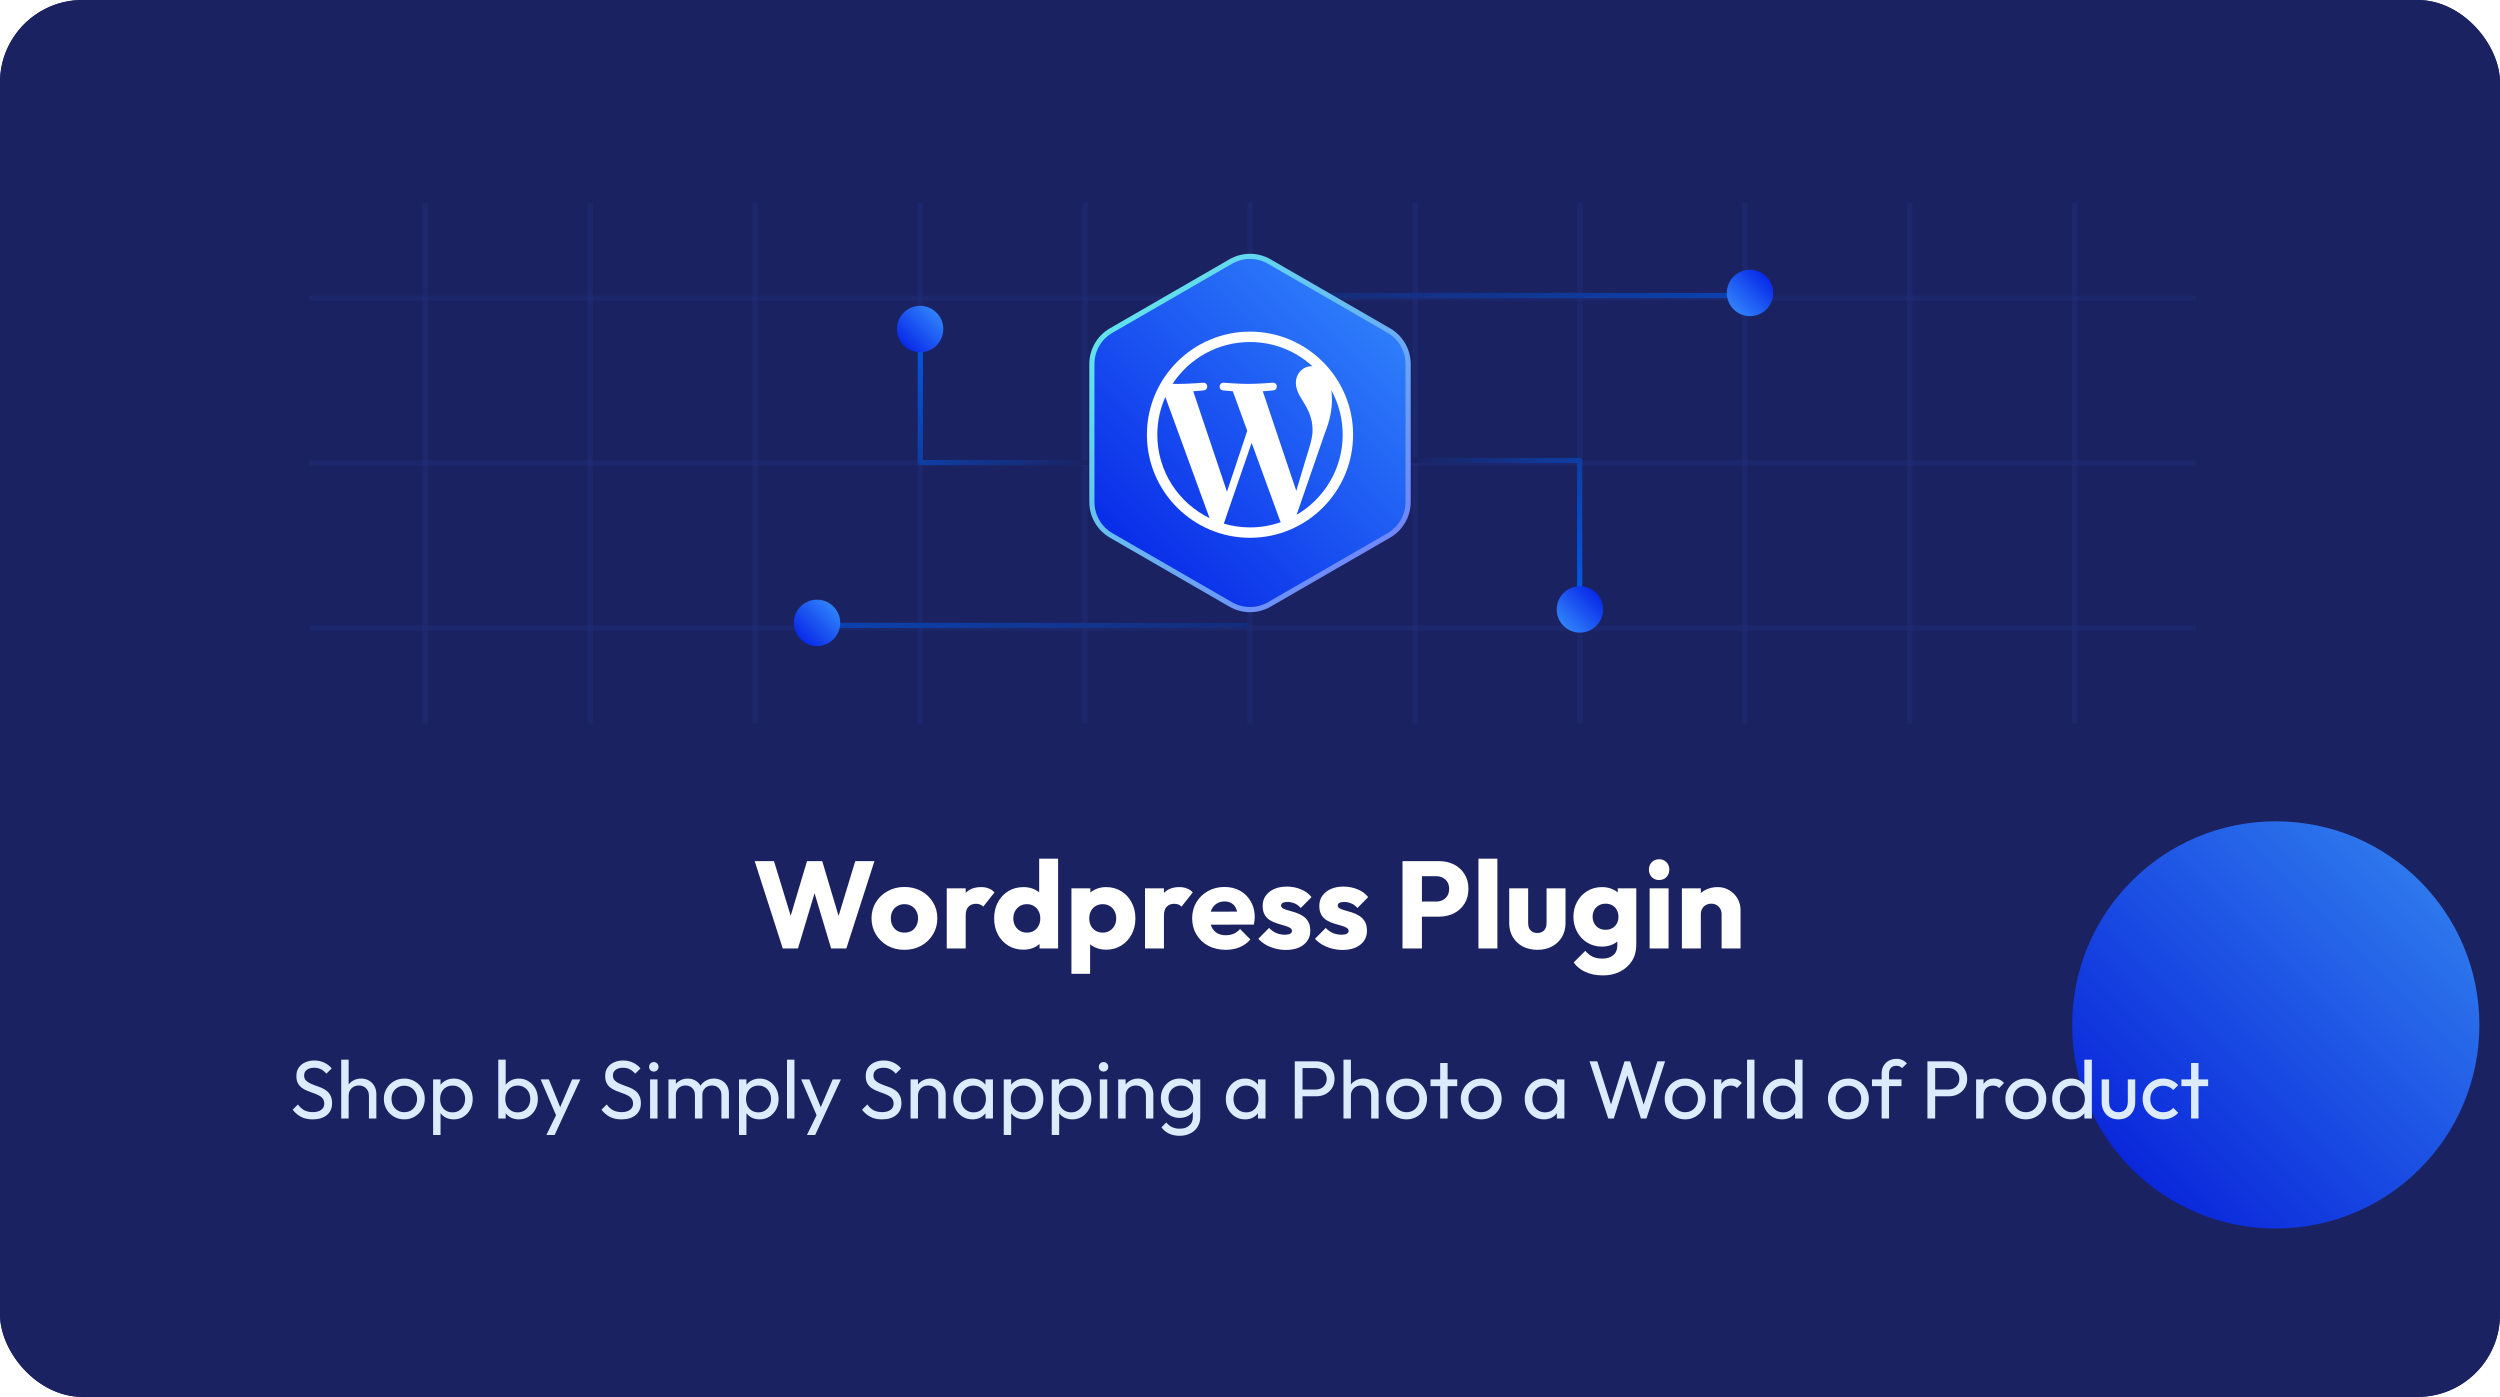 <svg width="485" height="271" viewBox="0 0 485 271" fill="none" xmlns="http://www.w3.org/2000/svg">
<g clip-path="url(#clip0_406_1936)">
<rect width="485" height="271" rx="16" fill="#1A2261"/>
<line x1="60" y1="57.834" x2="426" y2="57.834" stroke="#273388" stroke-opacity="0.3"/>
<line x1="60" y1="89.835" x2="426" y2="89.835" stroke="#273388" stroke-opacity="0.3"/>
<line x1="60" y1="121.834" x2="426" y2="121.834" stroke="#273388" stroke-opacity="0.3"/>
<line x1="402.5" y1="39.334" x2="402.5" y2="140.334" stroke="#273388" stroke-opacity="0.3"/>
<line x1="370.5" y1="39.334" x2="370.5" y2="140.334" stroke="#273388" stroke-opacity="0.3"/>
<line x1="338.5" y1="39.334" x2="338.5" y2="140.334" stroke="#273388" stroke-opacity="0.3"/>
<line x1="306.5" y1="39.334" x2="306.5" y2="140.334" stroke="#273388" stroke-opacity="0.3"/>
<line x1="274.5" y1="39.334" x2="274.5" y2="140.334" stroke="#273388" stroke-opacity="0.3"/>
<line x1="242.5" y1="39.334" x2="242.5" y2="140.334" stroke="#273388" stroke-opacity="0.3"/>
<line x1="210.5" y1="39.334" x2="210.5" y2="140.334" stroke="#273388" stroke-opacity="0.3"/>
<line x1="178.5" y1="39.334" x2="178.5" y2="140.334" stroke="#273388" stroke-opacity="0.3"/>
<line x1="146.5" y1="39.334" x2="146.5" y2="140.334" stroke="#273388" stroke-opacity="0.3"/>
<line x1="114.5" y1="39.334" x2="114.5" y2="140.334" stroke="#273388" stroke-opacity="0.3"/>
<line x1="82.5" y1="39.334" x2="82.5" y2="140.334" stroke="#273388" stroke-opacity="0.3"/>
<path d="M178.549 63.996V89.732H211" stroke="url(#paint0_linear_406_1936)" stroke-linecap="round" stroke-linejoin="round"/>
<circle cx="178.5" cy="63.834" r="4.5" fill="url(#paint1_linear_406_1936)"/>
<path d="M161 121.334L242 121.334" stroke="url(#paint2_linear_406_1936)" stroke-linecap="round" stroke-linejoin="round"/>
<circle cx="158.5" cy="120.834" r="4.5" fill="url(#paint3_linear_406_1936)"/>
<path d="M337 57.334L256 57.334" stroke="url(#paint4_linear_406_1936)" stroke-linecap="round" stroke-linejoin="round"/>
<circle cx="339.5" cy="56.834" r="4.5" transform="rotate(180 339.5 56.834)" fill="url(#paint5_linear_406_1936)"/>
<path d="M306.451 115.07L306.451 89.335L274 89.335" stroke="url(#paint6_linear_406_1936)" stroke-linecap="round" stroke-linejoin="round"/>
<circle cx="306.5" cy="118.232" r="4.5" transform="rotate(180 306.5 118.232)" fill="url(#paint7_linear_406_1936)"/>
<path d="M238.75 50.742C241.071 49.403 243.929 49.403 246.25 50.742L269.427 64.124C271.747 65.463 273.177 67.939 273.177 70.619V97.381C273.177 100.061 271.747 102.537 269.427 103.876L246.25 117.258C243.929 118.597 241.071 118.597 238.75 117.258L215.573 103.876C213.253 102.537 211.823 100.061 211.823 97.381V70.619C211.823 67.939 213.253 65.463 215.573 64.124L238.75 50.742Z" fill="url(#paint8_linear_406_1936)" stroke="url(#paint9_linear_406_1936)"/>
<g clip-path="url(#clip1_406_1936)">
<path d="M242.501 64.335C231.472 64.335 222.5 73.306 222.5 84.334C222.5 95.362 231.473 104.334 242.5 104.334C253.528 104.334 262.499 95.362 262.499 84.334C262.5 73.306 253.528 64.335 242.501 64.335ZM224.519 84.334C224.519 81.727 225.078 79.252 226.076 77.016L234.653 100.517C228.656 97.602 224.519 91.451 224.519 84.334ZM242.501 102.317C240.736 102.317 239.032 102.058 237.421 101.584L242.816 85.907L248.344 101.049C248.38 101.139 248.424 101.22 248.472 101.297C246.603 101.955 244.595 102.317 242.501 102.317ZM244.978 75.903C246.061 75.846 247.037 75.732 247.037 75.732C248.005 75.617 247.892 74.194 246.922 74.251C246.922 74.251 244.01 74.479 242.129 74.479C240.362 74.479 237.392 74.251 237.392 74.251C236.423 74.194 236.31 75.675 237.279 75.732C237.279 75.732 238.197 75.846 239.165 75.903L241.966 83.579L238.031 95.381L231.484 75.903C232.568 75.847 233.542 75.732 233.542 75.732C234.51 75.618 234.396 74.194 233.427 74.252C233.427 74.252 230.515 74.48 228.634 74.48C228.296 74.48 227.899 74.471 227.477 74.458C230.692 69.576 236.219 66.353 242.501 66.353C247.183 66.353 251.445 68.142 254.643 71.073C254.566 71.069 254.491 71.058 254.41 71.058C252.644 71.058 251.391 72.597 251.391 74.25C251.391 75.731 252.245 76.986 253.156 78.467C253.841 79.665 254.639 81.204 254.639 83.426C254.639 84.966 254.048 86.751 253.27 89.239L251.477 95.233L244.978 75.903ZM251.54 99.877L257.033 83.997C258.06 81.432 258.4 79.381 258.4 77.556C258.4 76.895 258.357 76.28 258.279 75.707C259.684 78.268 260.483 81.208 260.482 84.335C260.482 90.968 256.886 96.76 251.54 99.877Z" fill="white"/>
</g>
<g filter="url(#filter0_f_406_1936)">
<circle cx="441.5" cy="198.834" r="39.5" fill="url(#paint10_linear_406_1936)" fill-opacity="0.9"/>
</g>
<path d="M151.856 184L146.408 167.056H150.152L154.136 180.088H152.672L156.56 167.056H159.512L163.4 180.088H161.96L165.92 167.056H169.64L164.192 184H161.24L157.328 170.968H158.72L154.808 184H151.856ZM175.459 184.264C174.259 184.264 173.171 184 172.195 183.472C171.235 182.928 170.475 182.192 169.915 181.264C169.355 180.336 169.075 179.296 169.075 178.144C169.075 176.992 169.355 175.96 169.915 175.048C170.475 174.136 171.235 173.416 172.195 172.888C173.155 172.344 174.243 172.072 175.459 172.072C176.675 172.072 177.763 172.336 178.723 172.864C179.683 173.392 180.443 174.12 181.003 175.048C181.563 175.96 181.843 176.992 181.843 178.144C181.843 179.296 181.563 180.336 181.003 181.264C180.443 182.192 179.683 182.928 178.723 183.472C177.763 184 176.675 184.264 175.459 184.264ZM175.459 180.928C175.987 180.928 176.451 180.816 176.851 180.592C177.251 180.352 177.555 180.024 177.763 179.608C177.987 179.176 178.099 178.688 178.099 178.144C178.099 177.6 177.987 177.128 177.763 176.728C177.539 176.312 177.227 175.992 176.827 175.768C176.443 175.528 175.987 175.408 175.459 175.408C174.947 175.408 174.491 175.528 174.091 175.768C173.691 175.992 173.379 176.312 173.155 176.728C172.931 177.144 172.819 177.624 172.819 178.168C172.819 178.696 172.931 179.176 173.155 179.608C173.379 180.024 173.691 180.352 174.091 180.592C174.491 180.816 174.947 180.928 175.459 180.928ZM183.671 184V172.336H187.343V184H183.671ZM187.343 177.592L185.807 176.392C186.111 175.032 186.623 173.976 187.343 173.224C188.063 172.472 189.063 172.096 190.343 172.096C190.903 172.096 191.391 172.184 191.807 172.36C192.239 172.52 192.615 172.776 192.935 173.128L190.751 175.888C190.591 175.712 190.391 175.576 190.151 175.48C189.911 175.384 189.639 175.336 189.335 175.336C188.727 175.336 188.239 175.528 187.871 175.912C187.519 176.28 187.343 176.84 187.343 177.592ZM198.553 184.24C197.449 184.24 196.465 183.976 195.601 183.448C194.753 182.92 194.081 182.2 193.585 181.288C193.105 180.376 192.865 179.336 192.865 178.168C192.865 177 193.105 175.96 193.585 175.048C194.081 174.136 194.753 173.416 195.601 172.888C196.465 172.36 197.449 172.096 198.553 172.096C199.353 172.096 200.073 172.248 200.713 172.552C201.369 172.856 201.905 173.28 202.321 173.824C202.753 174.352 202.993 174.96 203.041 175.648V180.568C202.993 181.256 202.761 181.88 202.345 182.44C201.929 182.984 201.393 183.424 200.737 183.76C200.081 184.08 199.353 184.24 198.553 184.24ZM199.201 180.928C199.729 180.928 200.185 180.816 200.569 180.592C200.953 180.352 201.257 180.024 201.481 179.608C201.705 179.192 201.817 178.712 201.817 178.168C201.817 177.624 201.705 177.152 201.481 176.752C201.273 176.336 200.969 176.008 200.569 175.768C200.185 175.528 199.737 175.408 199.225 175.408C198.713 175.408 198.257 175.528 197.857 175.768C197.473 176.008 197.161 176.336 196.921 176.752C196.697 177.168 196.585 177.64 196.585 178.168C196.585 178.696 196.697 179.168 196.921 179.584C197.145 180 197.457 180.328 197.857 180.568C198.257 180.808 198.705 180.928 199.201 180.928ZM205.273 184H201.673V180.856L202.225 178.024L201.601 175.192V166.576H205.273V184ZM214.579 184.24C213.795 184.24 213.075 184.088 212.419 183.784C211.763 183.48 211.227 183.064 210.811 182.536C210.395 181.992 210.155 181.376 210.09 180.688V175.768C210.155 175.08 210.395 174.456 210.811 173.896C211.227 173.336 211.763 172.896 212.419 172.576C213.075 172.256 213.795 172.096 214.579 172.096C215.683 172.096 216.659 172.36 217.507 172.888C218.371 173.416 219.043 174.136 219.523 175.048C220.019 175.96 220.267 177 220.267 178.168C220.267 179.336 220.019 180.376 219.523 181.288C219.043 182.2 218.371 182.92 217.507 183.448C216.659 183.976 215.683 184.24 214.579 184.24ZM213.907 180.928C214.435 180.928 214.891 180.808 215.275 180.568C215.675 180.328 215.987 180 216.211 179.584C216.435 179.168 216.547 178.696 216.547 178.168C216.547 177.624 216.435 177.144 216.211 176.728C215.987 176.312 215.675 175.992 215.275 175.768C214.891 175.528 214.443 175.408 213.931 175.408C213.419 175.408 212.963 175.528 212.562 175.768C212.179 175.992 211.875 176.312 211.651 176.728C211.427 177.144 211.315 177.624 211.315 178.168C211.315 178.696 211.419 179.168 211.627 179.584C211.851 180 212.163 180.328 212.562 180.568C212.963 180.808 213.411 180.928 213.907 180.928ZM207.859 188.92V172.336H211.531V175.336L210.931 178.168L211.483 181V188.92H207.859ZM222.132 184V172.336H225.804V184H222.132ZM225.804 177.592L224.268 176.392C224.572 175.032 225.084 173.976 225.804 173.224C226.524 172.472 227.524 172.096 228.804 172.096C229.364 172.096 229.852 172.184 230.268 172.36C230.7 172.52 231.076 172.776 231.396 173.128L229.212 175.888C229.052 175.712 228.852 175.576 228.612 175.48C228.372 175.384 228.1 175.336 227.796 175.336C227.188 175.336 226.7 175.528 226.332 175.912C225.98 176.28 225.804 176.84 225.804 177.592ZM237.806 184.264C236.542 184.264 235.414 184.008 234.422 183.496C233.446 182.968 232.678 182.24 232.118 181.312C231.558 180.384 231.278 179.336 231.278 178.168C231.278 177 231.55 175.96 232.094 175.048C232.654 174.12 233.406 173.392 234.35 172.864C235.294 172.336 236.358 172.072 237.542 172.072C238.694 172.072 239.71 172.32 240.59 172.816C241.47 173.312 242.158 174 242.654 174.88C243.166 175.76 243.422 176.768 243.422 177.904C243.422 178.112 243.406 178.336 243.374 178.576C243.358 178.8 243.318 179.064 243.254 179.368L233.198 179.392V176.872L241.694 176.848L240.11 177.904C240.094 177.232 239.99 176.68 239.798 176.248C239.606 175.8 239.318 175.464 238.934 175.24C238.566 175 238.11 174.88 237.566 174.88C236.99 174.88 236.486 175.016 236.054 175.288C235.638 175.544 235.31 175.912 235.07 176.392C234.846 176.872 234.734 177.456 234.734 178.144C234.734 178.832 234.854 179.424 235.094 179.92C235.35 180.4 235.702 180.776 236.15 181.048C236.614 181.304 237.158 181.432 237.782 181.432C238.358 181.432 238.878 181.336 239.342 181.144C239.806 180.936 240.214 180.632 240.566 180.232L242.582 182.248C242.006 182.92 241.31 183.424 240.494 183.76C239.678 184.096 238.782 184.264 237.806 184.264ZM249.442 184.288C248.754 184.288 248.074 184.2 247.402 184.024C246.746 183.848 246.13 183.6 245.554 183.28C244.994 182.944 244.514 182.56 244.114 182.128L246.202 180.016C246.586 180.432 247.042 180.76 247.57 181C248.098 181.224 248.674 181.336 249.298 181.336C249.73 181.336 250.058 181.272 250.282 181.144C250.522 181.016 250.642 180.84 250.642 180.616C250.642 180.328 250.498 180.112 250.21 179.968C249.938 179.808 249.586 179.672 249.154 179.56C248.722 179.432 248.266 179.296 247.786 179.152C247.306 179.008 246.85 178.808 246.418 178.552C245.986 178.296 245.634 177.944 245.362 177.496C245.09 177.032 244.954 176.448 244.954 175.744C244.954 174.992 245.146 174.344 245.53 173.8C245.914 173.24 246.458 172.8 247.162 172.48C247.866 172.16 248.69 172 249.634 172C250.626 172 251.538 172.176 252.37 172.528C253.218 172.864 253.906 173.368 254.434 174.04L252.346 176.152C251.978 175.72 251.562 175.416 251.098 175.24C250.65 175.064 250.21 174.976 249.778 174.976C249.362 174.976 249.05 175.04 248.842 175.168C248.634 175.28 248.53 175.448 248.53 175.672C248.53 175.912 248.666 176.104 248.938 176.248C249.21 176.392 249.562 176.52 249.994 176.632C250.426 176.744 250.882 176.88 251.362 177.04C251.842 177.2 252.298 177.416 252.73 177.688C253.162 177.96 253.514 178.328 253.786 178.792C254.058 179.24 254.194 179.832 254.194 180.568C254.194 181.704 253.762 182.608 252.898 183.28C252.05 183.952 250.898 184.288 249.442 184.288ZM260.435 184.288C259.747 184.288 259.067 184.2 258.395 184.024C257.739 183.848 257.123 183.6 256.547 183.28C255.987 182.944 255.507 182.56 255.107 182.128L257.195 180.016C257.579 180.432 258.035 180.76 258.563 181C259.091 181.224 259.667 181.336 260.291 181.336C260.723 181.336 261.051 181.272 261.275 181.144C261.515 181.016 261.635 180.84 261.635 180.616C261.635 180.328 261.491 180.112 261.203 179.968C260.931 179.808 260.579 179.672 260.147 179.56C259.715 179.432 259.259 179.296 258.779 179.152C258.299 179.008 257.843 178.808 257.411 178.552C256.979 178.296 256.627 177.944 256.355 177.496C256.083 177.032 255.947 176.448 255.947 175.744C255.947 174.992 256.139 174.344 256.523 173.8C256.907 173.24 257.451 172.8 258.155 172.48C258.859 172.16 259.683 172 260.627 172C261.619 172 262.531 172.176 263.363 172.528C264.211 172.864 264.899 173.368 265.427 174.04L263.339 176.152C262.971 175.72 262.555 175.416 262.091 175.24C261.643 175.064 261.203 174.976 260.771 174.976C260.355 174.976 260.043 175.04 259.835 175.168C259.627 175.28 259.523 175.448 259.523 175.672C259.523 175.912 259.659 176.104 259.931 176.248C260.203 176.392 260.555 176.52 260.987 176.632C261.419 176.744 261.875 176.88 262.355 177.04C262.835 177.2 263.291 177.416 263.723 177.688C264.155 177.96 264.507 178.328 264.779 178.792C265.051 179.24 265.187 179.832 265.187 180.568C265.187 181.704 264.755 182.608 263.891 183.28C263.043 183.952 261.891 184.288 260.435 184.288ZM274.965 177.832V174.904H278.613C279.077 174.904 279.501 174.808 279.885 174.616C280.269 174.424 280.573 174.144 280.797 173.776C281.021 173.408 281.133 172.96 281.133 172.432C281.133 171.92 281.021 171.48 280.797 171.112C280.573 170.744 280.269 170.464 279.885 170.272C279.501 170.08 279.077 169.984 278.613 169.984H274.965V167.056H279.165C280.237 167.056 281.205 167.272 282.069 167.704C282.933 168.136 283.613 168.76 284.109 169.576C284.621 170.376 284.877 171.328 284.877 172.432C284.877 173.536 284.621 174.496 284.109 175.312C283.613 176.112 282.933 176.736 282.069 177.184C281.205 177.616 280.237 177.832 279.165 177.832H274.965ZM272.085 184V167.056H275.853V184H272.085ZM286.819 184V166.576H290.491V184H286.819ZM298.261 184.264C297.189 184.264 296.237 184.048 295.405 183.616C294.589 183.168 293.949 182.56 293.485 181.792C293.021 181.008 292.789 180.112 292.789 179.104V172.336H296.461V179.056C296.461 179.456 296.525 179.8 296.653 180.088C296.797 180.376 297.005 180.6 297.277 180.76C297.549 180.92 297.877 181 298.261 181C298.805 181 299.237 180.832 299.557 180.496C299.877 180.144 300.037 179.664 300.037 179.056V172.336H303.709V179.08C303.709 180.104 303.477 181.008 303.013 181.792C302.549 182.56 301.909 183.168 301.093 183.616C300.277 184.048 299.333 184.264 298.261 184.264ZM310.959 189.232C309.679 189.232 308.551 189.008 307.575 188.56C306.615 188.128 305.855 187.512 305.295 186.712L307.551 184.456C307.967 184.952 308.431 185.328 308.943 185.584C309.471 185.84 310.103 185.968 310.839 185.968C311.751 185.968 312.463 185.744 312.975 185.296C313.503 184.848 313.767 184.216 313.767 183.4V180.424L314.391 177.88L313.839 175.336V172.336H317.439V183.304C317.439 184.504 317.159 185.544 316.599 186.424C316.039 187.304 315.271 187.992 314.295 188.488C313.319 188.984 312.207 189.232 310.959 189.232ZM310.791 183.64C309.719 183.64 308.767 183.384 307.935 182.872C307.103 182.36 306.447 181.664 305.967 180.784C305.487 179.904 305.247 178.928 305.247 177.856C305.247 176.768 305.487 175.792 305.967 174.928C306.447 174.048 307.103 173.36 307.935 172.864C308.767 172.352 309.719 172.096 310.791 172.096C311.591 172.096 312.303 172.248 312.927 172.552C313.567 172.84 314.079 173.256 314.463 173.8C314.863 174.328 315.087 174.944 315.135 175.648V180.088C315.087 180.776 314.863 181.392 314.463 181.936C314.079 182.464 313.567 182.88 312.927 183.184C312.287 183.488 311.575 183.64 310.791 183.64ZM311.487 180.376C311.999 180.376 312.439 180.264 312.807 180.04C313.191 179.816 313.479 179.52 313.671 179.152C313.879 178.768 313.983 178.336 313.983 177.856C313.983 177.376 313.879 176.944 313.671 176.56C313.479 176.176 313.191 175.872 312.807 175.648C312.439 175.424 311.999 175.312 311.487 175.312C310.991 175.312 310.551 175.424 310.167 175.648C309.783 175.872 309.487 176.176 309.279 176.56C309.071 176.944 308.967 177.376 308.967 177.856C308.967 178.304 309.071 178.728 309.279 179.128C309.487 179.512 309.775 179.816 310.143 180.04C310.527 180.264 310.975 180.376 311.487 180.376ZM320.03 184V172.336H323.702V184H320.03ZM321.878 170.728C321.302 170.728 320.822 170.536 320.438 170.152C320.07 169.752 319.886 169.272 319.886 168.712C319.886 168.136 320.07 167.656 320.438 167.272C320.822 166.888 321.302 166.696 321.878 166.696C322.454 166.696 322.926 166.888 323.294 167.272C323.662 167.656 323.846 168.136 323.846 168.712C323.846 169.272 323.662 169.752 323.294 170.152C322.926 170.536 322.454 170.728 321.878 170.728ZM333.992 184V177.352C333.992 176.744 333.8 176.256 333.416 175.888C333.048 175.504 332.576 175.312 332 175.312C331.6 175.312 331.248 175.4 330.944 175.576C330.64 175.736 330.4 175.976 330.224 176.296C330.048 176.6 329.96 176.952 329.96 177.352L328.544 176.656C328.544 175.744 328.744 174.944 329.144 174.256C329.544 173.568 330.096 173.04 330.8 172.672C331.52 172.288 332.328 172.096 333.224 172.096C334.088 172.096 334.848 172.304 335.504 172.72C336.176 173.12 336.704 173.656 337.088 174.328C337.472 175 337.664 175.736 337.664 176.536V184H333.992ZM326.288 184V172.336H329.96V184H326.288Z" fill="white"/>
<path d="M60.666 217.16C59.791 217.16 59.044 217 58.426 216.68C57.807 216.36 57.258 215.896 56.778 215.288L57.802 214.264C58.154 214.755 58.559 215.128 59.018 215.384C59.476 215.629 60.042 215.752 60.714 215.752C61.375 215.752 61.903 215.608 62.298 215.32C62.703 215.032 62.906 214.637 62.906 214.136C62.906 213.72 62.81 213.384 62.618 213.128C62.426 212.872 62.164 212.664 61.834 212.504C61.514 212.333 61.162 212.184 60.778 212.056C60.394 211.917 60.01 211.773 59.626 211.624C59.242 211.464 58.89 211.272 58.57 211.048C58.25 210.813 57.988 210.509 57.786 210.136C57.594 209.763 57.498 209.293 57.498 208.728C57.498 208.099 57.647 207.565 57.946 207.128C58.255 206.68 58.671 206.339 59.194 206.104C59.727 205.859 60.324 205.736 60.986 205.736C61.711 205.736 62.362 205.88 62.938 206.168C63.514 206.445 63.983 206.813 64.346 207.272L63.322 208.296C62.991 207.912 62.634 207.624 62.25 207.432C61.876 207.24 61.444 207.144 60.954 207.144C60.356 207.144 59.882 207.277 59.53 207.544C59.178 207.8 59.002 208.163 59.002 208.632C59.002 209.005 59.098 209.309 59.29 209.544C59.492 209.768 59.754 209.96 60.074 210.12C60.394 210.28 60.746 210.429 61.13 210.568C61.524 210.696 61.914 210.84 62.298 211C62.682 211.16 63.034 211.363 63.354 211.608C63.674 211.853 63.93 212.173 64.122 212.568C64.324 212.952 64.426 213.437 64.426 214.024C64.426 215.005 64.084 215.773 63.402 216.328C62.73 216.883 61.818 217.16 60.666 217.16ZM71.573 217V212.568C71.573 211.992 71.391 211.517 71.029 211.144C70.666 210.771 70.197 210.584 69.621 210.584C69.237 210.584 68.895 210.669 68.597 210.84C68.298 211.011 68.063 211.245 67.893 211.544C67.722 211.843 67.637 212.184 67.637 212.568L67.045 212.232C67.045 211.656 67.173 211.144 67.429 210.696C67.685 210.248 68.042 209.896 68.501 209.64C68.959 209.373 69.477 209.24 70.053 209.24C70.629 209.24 71.135 209.368 71.573 209.624C72.021 209.88 72.373 210.237 72.629 210.696C72.885 211.155 73.013 211.683 73.013 212.28V217H71.573ZM66.197 217V205.576H67.637V217H66.197ZM78.434 217.16C77.688 217.16 77.016 216.984 76.418 216.632C75.821 216.28 75.346 215.805 74.994 215.208C74.642 214.6 74.466 213.923 74.466 213.176C74.466 212.44 74.642 211.779 74.994 211.192C75.346 210.595 75.821 210.12 76.418 209.768C77.016 209.416 77.688 209.24 78.434 209.24C79.17 209.24 79.837 209.416 80.434 209.768C81.042 210.109 81.522 210.579 81.874 211.176C82.226 211.773 82.402 212.44 82.402 213.176C82.402 213.923 82.226 214.6 81.874 215.208C81.522 215.805 81.042 216.28 80.434 216.632C79.837 216.984 79.17 217.16 78.434 217.16ZM78.434 215.768C78.914 215.768 79.341 215.656 79.714 215.432C80.088 215.208 80.381 214.904 80.594 214.52C80.808 214.125 80.914 213.677 80.914 213.176C80.914 212.685 80.802 212.248 80.578 211.864C80.365 211.48 80.072 211.181 79.698 210.968C79.336 210.744 78.914 210.632 78.434 210.632C77.954 210.632 77.528 210.744 77.154 210.968C76.781 211.181 76.488 211.48 76.274 211.864C76.061 212.248 75.954 212.685 75.954 213.176C75.954 213.677 76.061 214.125 76.274 214.52C76.488 214.904 76.781 215.208 77.154 215.432C77.528 215.656 77.954 215.768 78.434 215.768ZM88.025 217.16C87.449 217.16 86.926 217.043 86.457 216.808C85.998 216.563 85.63 216.227 85.353 215.8C85.075 215.373 84.921 214.888 84.889 214.344V212.056C84.921 211.501 85.075 211.016 85.353 210.6C85.641 210.173 86.014 209.843 86.473 209.608C86.942 209.363 87.459 209.24 88.025 209.24C88.718 209.24 89.342 209.416 89.897 209.768C90.462 210.12 90.905 210.595 91.225 211.192C91.545 211.789 91.705 212.461 91.705 213.208C91.705 213.955 91.545 214.627 91.225 215.224C90.905 215.821 90.462 216.296 89.897 216.648C89.342 216.989 88.718 217.16 88.025 217.16ZM87.785 215.8C88.265 215.8 88.686 215.688 89.049 215.464C89.411 215.24 89.699 214.936 89.913 214.552C90.126 214.157 90.233 213.704 90.233 213.192C90.233 212.691 90.126 212.243 89.913 211.848C89.699 211.453 89.411 211.149 89.049 210.936C88.686 210.712 88.27 210.6 87.801 210.6C87.321 210.6 86.899 210.712 86.537 210.936C86.174 211.149 85.891 211.453 85.689 211.848C85.486 212.243 85.385 212.696 85.385 213.208C85.385 213.709 85.481 214.157 85.673 214.552C85.875 214.936 86.158 215.24 86.521 215.464C86.894 215.688 87.315 215.8 87.785 215.8ZM84.025 220.184V209.4H85.465V211.4L85.193 213.24L85.465 215.096V220.184H84.025ZM100.665 217.16C100.089 217.16 99.567 217.043 99.097 216.808C98.639 216.563 98.271 216.227 97.993 215.8C97.716 215.373 97.561 214.888 97.529 214.344V212.056C97.561 211.501 97.716 211.016 97.993 210.6C98.281 210.173 98.655 209.843 99.113 209.608C99.583 209.363 100.1 209.24 100.665 209.24C101.359 209.24 101.983 209.416 102.537 209.768C103.103 210.12 103.545 210.595 103.865 211.192C104.185 211.789 104.345 212.461 104.345 213.208C104.345 213.955 104.185 214.627 103.865 215.224C103.545 215.821 103.103 216.296 102.537 216.648C101.983 216.989 101.359 217.16 100.665 217.16ZM100.425 215.8C100.905 215.8 101.327 215.688 101.689 215.464C102.052 215.24 102.34 214.936 102.553 214.552C102.767 214.157 102.873 213.704 102.873 213.192C102.873 212.691 102.767 212.243 102.553 211.848C102.34 211.453 102.052 211.149 101.689 210.936C101.327 210.712 100.911 210.6 100.441 210.6C99.961 210.6 99.54 210.712 99.177 210.936C98.815 211.149 98.532 211.453 98.329 211.848C98.127 212.243 98.025 212.696 98.025 213.208C98.025 213.709 98.121 214.157 98.313 214.552C98.516 214.936 98.799 215.24 99.161 215.464C99.535 215.688 99.956 215.8 100.425 215.8ZM96.665 217V205.576H98.105V211.256L97.833 213.096L98.105 214.952V217H96.665ZM108.177 217.064L104.881 209.4H106.481L108.929 215.4H108.417L110.993 209.4H112.593L109.041 217.064H108.177ZM106.001 220.184L108.241 215.592L109.041 217.064L107.601 220.184H106.001ZM120.572 217.16C119.697 217.16 118.951 217 118.332 216.68C117.713 216.36 117.164 215.896 116.684 215.288L117.708 214.264C118.06 214.755 118.465 215.128 118.924 215.384C119.383 215.629 119.948 215.752 120.62 215.752C121.281 215.752 121.809 215.608 122.204 215.32C122.609 215.032 122.812 214.637 122.812 214.136C122.812 213.72 122.716 213.384 122.524 213.128C122.332 212.872 122.071 212.664 121.74 212.504C121.42 212.333 121.068 212.184 120.684 212.056C120.3 211.917 119.916 211.773 119.532 211.624C119.148 211.464 118.796 211.272 118.476 211.048C118.156 210.813 117.895 210.509 117.692 210.136C117.5 209.763 117.404 209.293 117.404 208.728C117.404 208.099 117.553 207.565 117.852 207.128C118.161 206.68 118.577 206.339 119.1 206.104C119.633 205.859 120.231 205.736 120.892 205.736C121.617 205.736 122.268 205.88 122.844 206.168C123.42 206.445 123.889 206.813 124.252 207.272L123.228 208.296C122.897 207.912 122.54 207.624 122.156 207.432C121.783 207.24 121.351 207.144 120.86 207.144C120.263 207.144 119.788 207.277 119.436 207.544C119.084 207.8 118.908 208.163 118.908 208.632C118.908 209.005 119.004 209.309 119.196 209.544C119.399 209.768 119.66 209.96 119.98 210.12C120.3 210.28 120.652 210.429 121.036 210.568C121.431 210.696 121.82 210.84 122.204 211C122.588 211.16 122.94 211.363 123.26 211.608C123.58 211.853 123.836 212.173 124.028 212.568C124.231 212.952 124.332 213.437 124.332 214.024C124.332 215.005 123.991 215.773 123.308 216.328C122.636 216.883 121.724 217.16 120.572 217.16ZM126.119 217V209.4H127.559V217H126.119ZM126.839 207.88C126.572 207.88 126.354 207.795 126.183 207.624C126.012 207.443 125.927 207.219 125.927 206.952C125.927 206.696 126.012 206.483 126.183 206.312C126.354 206.131 126.572 206.04 126.839 206.04C127.106 206.04 127.324 206.131 127.495 206.312C127.666 206.483 127.751 206.696 127.751 206.952C127.751 207.219 127.666 207.443 127.495 207.624C127.324 207.795 127.106 207.88 126.839 207.88ZM129.681 217V209.4H131.121V217H129.681ZM134.817 217V212.408C134.817 211.843 134.641 211.4 134.289 211.08C133.948 210.749 133.516 210.584 132.993 210.584C132.641 210.584 132.326 210.659 132.049 210.808C131.772 210.957 131.548 211.165 131.377 211.432C131.206 211.699 131.121 212.019 131.121 212.392L130.529 212.104C130.529 211.528 130.652 211.027 130.897 210.6C131.153 210.173 131.5 209.843 131.937 209.608C132.374 209.363 132.865 209.24 133.409 209.24C133.942 209.24 134.422 209.357 134.849 209.592C135.286 209.827 135.628 210.157 135.873 210.584C136.129 211.011 136.257 211.517 136.257 212.104V217H134.817ZM139.953 217V212.408C139.953 211.843 139.777 211.4 139.425 211.08C139.084 210.749 138.657 210.584 138.145 210.584C137.793 210.584 137.473 210.659 137.185 210.808C136.908 210.957 136.684 211.165 136.513 211.432C136.342 211.699 136.257 212.019 136.257 212.392L135.441 212.104C135.473 211.517 135.628 211.016 135.905 210.6C136.193 210.173 136.561 209.843 137.009 209.608C137.457 209.363 137.948 209.24 138.481 209.24C139.036 209.24 139.532 209.357 139.969 209.592C140.406 209.827 140.753 210.157 141.009 210.584C141.276 211.011 141.409 211.523 141.409 212.12V217H139.953ZM147.369 217.16C146.793 217.16 146.27 217.043 145.801 216.808C145.342 216.563 144.974 216.227 144.697 215.8C144.419 215.373 144.265 214.888 144.233 214.344V212.056C144.265 211.501 144.419 211.016 144.697 210.6C144.985 210.173 145.358 209.843 145.817 209.608C146.286 209.363 146.803 209.24 147.369 209.24C148.062 209.24 148.686 209.416 149.241 209.768C149.806 210.12 150.249 210.595 150.569 211.192C150.889 211.789 151.049 212.461 151.049 213.208C151.049 213.955 150.889 214.627 150.569 215.224C150.249 215.821 149.806 216.296 149.241 216.648C148.686 216.989 148.062 217.16 147.369 217.16ZM147.129 215.8C147.609 215.8 148.03 215.688 148.393 215.464C148.755 215.24 149.043 214.936 149.257 214.552C149.47 214.157 149.577 213.704 149.577 213.192C149.577 212.691 149.47 212.243 149.257 211.848C149.043 211.453 148.755 211.149 148.393 210.936C148.03 210.712 147.614 210.6 147.145 210.6C146.665 210.6 146.243 210.712 145.881 210.936C145.518 211.149 145.235 211.453 145.033 211.848C144.83 212.243 144.729 212.696 144.729 213.208C144.729 213.709 144.825 214.157 145.017 214.552C145.219 214.936 145.502 215.24 145.865 215.464C146.238 215.688 146.659 215.8 147.129 215.8ZM143.368 220.184V209.4H144.809V211.4L144.537 213.24L144.809 215.096V220.184H143.368ZM152.681 217V205.576H154.121V217H152.681ZM158.724 217.064L155.428 209.4H157.028L159.476 215.4H158.964L161.54 209.4H163.14L159.588 217.064H158.724ZM156.548 220.184L158.788 215.592L159.588 217.064L158.148 220.184H156.548ZM171.119 217.16C170.244 217.16 169.497 217 168.879 216.68C168.26 216.36 167.711 215.896 167.231 215.288L168.255 214.264C168.607 214.755 169.012 215.128 169.471 215.384C169.929 215.629 170.495 215.752 171.167 215.752C171.828 215.752 172.356 215.608 172.751 215.32C173.156 215.032 173.359 214.637 173.359 214.136C173.359 213.72 173.263 213.384 173.071 213.128C172.879 212.872 172.617 212.664 172.287 212.504C171.967 212.333 171.615 212.184 171.231 212.056C170.847 211.917 170.463 211.773 170.079 211.624C169.695 211.464 169.343 211.272 169.023 211.048C168.703 210.813 168.441 210.509 168.239 210.136C168.047 209.763 167.951 209.293 167.951 208.728C167.951 208.099 168.1 207.565 168.399 207.128C168.708 206.68 169.124 206.339 169.647 206.104C170.18 205.859 170.777 205.736 171.439 205.736C172.164 205.736 172.815 205.88 173.391 206.168C173.967 206.445 174.436 206.813 174.799 207.272L173.775 208.296C173.444 207.912 173.087 207.624 172.703 207.432C172.329 207.24 171.897 207.144 171.407 207.144C170.809 207.144 170.335 207.277 169.983 207.544C169.631 207.8 169.455 208.163 169.455 208.632C169.455 209.005 169.551 209.309 169.743 209.544C169.945 209.768 170.207 209.96 170.527 210.12C170.847 210.28 171.199 210.429 171.583 210.568C171.977 210.696 172.367 210.84 172.751 211C173.135 211.16 173.487 211.363 173.807 211.608C174.127 211.853 174.383 212.173 174.575 212.568C174.777 212.952 174.879 213.437 174.879 214.024C174.879 215.005 174.537 215.773 173.855 216.328C173.183 216.883 172.271 217.16 171.119 217.16ZM182.026 217V212.568C182.026 211.992 181.844 211.517 181.482 211.144C181.119 210.771 180.65 210.584 180.074 210.584C179.69 210.584 179.348 210.669 179.05 210.84C178.751 211.011 178.516 211.245 178.346 211.544C178.175 211.843 178.09 212.184 178.09 212.568L177.498 212.232C177.498 211.656 177.626 211.144 177.882 210.696C178.138 210.248 178.495 209.896 178.954 209.64C179.412 209.373 179.93 209.24 180.506 209.24C181.082 209.24 181.588 209.384 182.026 209.672C182.474 209.96 182.826 210.339 183.082 210.808C183.338 211.267 183.466 211.757 183.466 212.28V217H182.026ZM176.65 217V209.4H178.09V217H176.65ZM188.647 217.16C187.954 217.16 187.325 216.989 186.759 216.648C186.194 216.296 185.746 215.821 185.415 215.224C185.095 214.627 184.935 213.955 184.935 213.208C184.935 212.461 185.095 211.789 185.415 211.192C185.746 210.595 186.189 210.12 186.743 209.768C187.309 209.416 187.943 209.24 188.647 209.24C189.223 209.24 189.735 209.363 190.183 209.608C190.642 209.843 191.01 210.173 191.287 210.6C191.565 211.016 191.719 211.501 191.751 212.056V214.344C191.719 214.888 191.565 215.373 191.287 215.8C191.021 216.227 190.658 216.563 190.199 216.808C189.751 217.043 189.234 217.16 188.647 217.16ZM188.887 215.8C189.602 215.8 190.178 215.56 190.615 215.08C191.053 214.589 191.271 213.965 191.271 213.208C191.271 212.685 191.17 212.232 190.967 211.848C190.775 211.453 190.498 211.149 190.135 210.936C189.773 210.712 189.351 210.6 188.871 210.6C188.391 210.6 187.965 210.712 187.591 210.936C187.229 211.16 186.941 211.469 186.727 211.864C186.525 212.248 186.423 212.691 186.423 213.192C186.423 213.704 186.525 214.157 186.727 214.552C186.941 214.936 187.234 215.24 187.607 215.464C187.981 215.688 188.407 215.8 188.887 215.8ZM191.175 217V214.952L191.447 213.096L191.175 211.256V209.4H192.631V217H191.175ZM198.728 217.16C198.152 217.16 197.629 217.043 197.16 216.808C196.701 216.563 196.333 216.227 196.056 215.8C195.779 215.373 195.624 214.888 195.592 214.344V212.056C195.624 211.501 195.779 211.016 196.056 210.6C196.344 210.173 196.717 209.843 197.176 209.608C197.645 209.363 198.163 209.24 198.728 209.24C199.421 209.24 200.045 209.416 200.6 209.768C201.165 210.12 201.608 210.595 201.928 211.192C202.248 211.789 202.408 212.461 202.408 213.208C202.408 213.955 202.248 214.627 201.928 215.224C201.608 215.821 201.165 216.296 200.6 216.648C200.045 216.989 199.421 217.16 198.728 217.16ZM198.488 215.8C198.968 215.8 199.389 215.688 199.752 215.464C200.115 215.24 200.403 214.936 200.616 214.552C200.829 214.157 200.936 213.704 200.936 213.192C200.936 212.691 200.829 212.243 200.616 211.848C200.403 211.453 200.115 211.149 199.752 210.936C199.389 210.712 198.973 210.6 198.504 210.6C198.024 210.6 197.603 210.712 197.24 210.936C196.877 211.149 196.595 211.453 196.392 211.848C196.189 212.243 196.088 212.696 196.088 213.208C196.088 213.709 196.184 214.157 196.376 214.552C196.579 214.936 196.861 215.24 197.224 215.464C197.597 215.688 198.019 215.8 198.488 215.8ZM194.728 220.184V209.4H196.168V211.4L195.896 213.24L196.168 215.096V220.184H194.728ZM208.04 217.16C207.464 217.16 206.942 217.043 206.472 216.808C206.014 216.563 205.646 216.227 205.368 215.8C205.091 215.373 204.936 214.888 204.904 214.344V212.056C204.936 211.501 205.091 211.016 205.368 210.6C205.656 210.173 206.03 209.843 206.488 209.608C206.958 209.363 207.475 209.24 208.04 209.24C208.734 209.24 209.358 209.416 209.912 209.768C210.478 210.12 210.92 210.595 211.24 211.192C211.56 211.789 211.72 212.461 211.72 213.208C211.72 213.955 211.56 214.627 211.24 215.224C210.92 215.821 210.478 216.296 209.912 216.648C209.358 216.989 208.734 217.16 208.04 217.16ZM207.8 215.8C208.28 215.8 208.702 215.688 209.064 215.464C209.427 215.24 209.715 214.936 209.928 214.552C210.142 214.157 210.248 213.704 210.248 213.192C210.248 212.691 210.142 212.243 209.928 211.848C209.715 211.453 209.427 211.149 209.064 210.936C208.702 210.712 208.286 210.6 207.816 210.6C207.336 210.6 206.915 210.712 206.552 210.936C206.19 211.149 205.907 211.453 205.704 211.848C205.502 212.243 205.4 212.696 205.4 213.208C205.4 213.709 205.496 214.157 205.688 214.552C205.891 214.936 206.174 215.24 206.536 215.464C206.91 215.688 207.331 215.8 207.8 215.8ZM204.04 220.184V209.4H205.48V211.4L205.208 213.24L205.48 215.096V220.184H204.04ZM213.369 217V209.4H214.809V217H213.369ZM214.089 207.88C213.822 207.88 213.604 207.795 213.433 207.624C213.262 207.443 213.177 207.219 213.177 206.952C213.177 206.696 213.262 206.483 213.433 206.312C213.604 206.131 213.822 206.04 214.089 206.04C214.356 206.04 214.574 206.131 214.745 206.312C214.916 206.483 215.001 206.696 215.001 206.952C215.001 207.219 214.916 207.443 214.745 207.624C214.574 207.795 214.356 207.88 214.089 207.88ZM222.307 217V212.568C222.307 211.992 222.126 211.517 221.763 211.144C221.4 210.771 220.931 210.584 220.355 210.584C219.971 210.584 219.63 210.669 219.331 210.84C219.032 211.011 218.798 211.245 218.627 211.544C218.456 211.843 218.371 212.184 218.371 212.568L217.779 212.232C217.779 211.656 217.907 211.144 218.163 210.696C218.419 210.248 218.776 209.896 219.235 209.64C219.694 209.373 220.211 209.24 220.787 209.24C221.363 209.24 221.87 209.384 222.307 209.672C222.755 209.96 223.107 210.339 223.363 210.808C223.619 211.267 223.747 211.757 223.747 212.28V217H222.307ZM216.931 217V209.4H218.371V217H216.931ZM228.849 220.344C228.07 220.344 227.377 220.2 226.769 219.912C226.171 219.624 225.691 219.219 225.329 218.696L226.257 217.752C226.566 218.147 226.934 218.445 227.361 218.648C227.787 218.861 228.294 218.968 228.881 218.968C229.659 218.968 230.273 218.76 230.721 218.344C231.179 217.939 231.409 217.389 231.409 216.696V214.808L231.665 213.096L231.409 211.4V209.4H232.849V216.696C232.849 217.421 232.678 218.056 232.337 218.6C232.006 219.144 231.537 219.571 230.929 219.88C230.331 220.189 229.638 220.344 228.849 220.344ZM228.849 216.872C228.155 216.872 227.531 216.707 226.977 216.376C226.433 216.045 226.001 215.592 225.681 215.016C225.361 214.429 225.201 213.773 225.201 213.048C225.201 212.323 225.361 211.677 225.681 211.112C226.001 210.536 226.433 210.083 226.977 209.752C227.531 209.411 228.155 209.24 228.849 209.24C229.446 209.24 229.974 209.357 230.433 209.592C230.891 209.827 231.254 210.157 231.521 210.584C231.798 211 231.947 211.491 231.969 212.056V214.072C231.937 214.627 231.782 215.117 231.505 215.544C231.238 215.96 230.875 216.285 230.417 216.52C229.958 216.755 229.435 216.872 228.849 216.872ZM229.137 215.512C229.606 215.512 230.017 215.411 230.369 215.208C230.731 215.005 231.009 214.723 231.201 214.36C231.393 213.987 231.489 213.555 231.489 213.064C231.489 212.573 231.387 212.147 231.185 211.784C230.993 211.411 230.721 211.123 230.369 210.92C230.017 210.707 229.601 210.6 229.121 210.6C228.641 210.6 228.219 210.707 227.857 210.92C227.494 211.123 227.206 211.411 226.993 211.784C226.79 212.147 226.689 212.568 226.689 213.048C226.689 213.528 226.79 213.955 226.993 214.328C227.206 214.701 227.494 214.995 227.857 215.208C228.23 215.411 228.657 215.512 229.137 215.512ZM241.522 217.16C240.829 217.16 240.2 216.989 239.634 216.648C239.069 216.296 238.621 215.821 238.29 215.224C237.97 214.627 237.81 213.955 237.81 213.208C237.81 212.461 237.97 211.789 238.29 211.192C238.621 210.595 239.064 210.12 239.618 209.768C240.184 209.416 240.818 209.24 241.522 209.24C242.098 209.24 242.61 209.363 243.058 209.608C243.517 209.843 243.885 210.173 244.162 210.6C244.44 211.016 244.594 211.501 244.626 212.056V214.344C244.594 214.888 244.44 215.373 244.162 215.8C243.896 216.227 243.533 216.563 243.074 216.808C242.626 217.043 242.109 217.16 241.522 217.16ZM241.762 215.8C242.477 215.8 243.053 215.56 243.49 215.08C243.928 214.589 244.146 213.965 244.146 213.208C244.146 212.685 244.045 212.232 243.842 211.848C243.65 211.453 243.373 211.149 243.01 210.936C242.648 210.712 242.226 210.6 241.746 210.6C241.266 210.6 240.84 210.712 240.466 210.936C240.104 211.16 239.816 211.469 239.602 211.864C239.4 212.248 239.298 212.691 239.298 213.192C239.298 213.704 239.4 214.157 239.602 214.552C239.816 214.936 240.109 215.24 240.482 215.464C240.856 215.688 241.282 215.8 241.762 215.8ZM244.05 217V214.952L244.322 213.096L244.05 211.256V209.4H245.506V217H244.05ZM252.195 212.68V211.368H255.219C255.635 211.368 256.003 211.283 256.323 211.112C256.654 210.941 256.91 210.701 257.091 210.392C257.283 210.083 257.379 209.715 257.379 209.288C257.379 208.861 257.283 208.493 257.091 208.184C256.91 207.875 256.654 207.635 256.323 207.464C256.003 207.293 255.635 207.208 255.219 207.208H252.195V205.896H255.315C255.998 205.896 256.606 206.035 257.139 206.312C257.683 206.589 258.11 206.984 258.419 207.496C258.739 207.997 258.899 208.595 258.899 209.288C258.899 209.971 258.739 210.568 258.419 211.08C258.11 211.581 257.683 211.976 257.139 212.264C256.606 212.541 255.998 212.68 255.315 212.68H252.195ZM251.187 217V205.896H252.691V217H251.187ZM266.01 217V212.568C266.01 211.992 265.829 211.517 265.466 211.144C265.103 210.771 264.634 210.584 264.058 210.584C263.674 210.584 263.333 210.669 263.034 210.84C262.735 211.011 262.501 211.245 262.33 211.544C262.159 211.843 262.074 212.184 262.074 212.568L261.482 212.232C261.482 211.656 261.61 211.144 261.866 210.696C262.122 210.248 262.479 209.896 262.938 209.64C263.397 209.373 263.914 209.24 264.49 209.24C265.066 209.24 265.573 209.368 266.01 209.624C266.458 209.88 266.81 210.237 267.066 210.696C267.322 211.155 267.45 211.683 267.45 212.28V217H266.01ZM260.634 217V205.576H262.074V217H260.634ZM272.872 217.16C272.125 217.16 271.453 216.984 270.856 216.632C270.258 216.28 269.784 215.805 269.432 215.208C269.08 214.6 268.904 213.923 268.904 213.176C268.904 212.44 269.08 211.779 269.432 211.192C269.784 210.595 270.258 210.12 270.856 209.768C271.453 209.416 272.125 209.24 272.872 209.24C273.608 209.24 274.274 209.416 274.872 209.768C275.48 210.109 275.96 210.579 276.312 211.176C276.664 211.773 276.84 212.44 276.84 213.176C276.84 213.923 276.664 214.6 276.312 215.208C275.96 215.805 275.48 216.28 274.872 216.632C274.274 216.984 273.608 217.16 272.872 217.16ZM272.872 215.768C273.352 215.768 273.778 215.656 274.152 215.432C274.525 215.208 274.818 214.904 275.032 214.52C275.245 214.125 275.352 213.677 275.352 213.176C275.352 212.685 275.24 212.248 275.016 211.864C274.802 211.48 274.509 211.181 274.136 210.968C273.773 210.744 273.352 210.632 272.872 210.632C272.392 210.632 271.965 210.744 271.592 210.968C271.218 211.181 270.925 211.48 270.712 211.864C270.498 212.248 270.392 212.685 270.392 213.176C270.392 213.677 270.498 214.125 270.712 214.52C270.925 214.904 271.218 215.208 271.592 215.432C271.965 215.656 272.392 215.768 272.872 215.768ZM279.396 217V206.216H280.836V217H279.396ZM277.524 210.712V209.4H282.708V210.712H277.524ZM287.356 217.16C286.609 217.16 285.937 216.984 285.34 216.632C284.743 216.28 284.268 215.805 283.916 215.208C283.564 214.6 283.388 213.923 283.388 213.176C283.388 212.44 283.564 211.779 283.916 211.192C284.268 210.595 284.743 210.12 285.34 209.768C285.937 209.416 286.609 209.24 287.356 209.24C288.092 209.24 288.759 209.416 289.356 209.768C289.964 210.109 290.444 210.579 290.796 211.176C291.148 211.773 291.324 212.44 291.324 213.176C291.324 213.923 291.148 214.6 290.796 215.208C290.444 215.805 289.964 216.28 289.356 216.632C288.759 216.984 288.092 217.16 287.356 217.16ZM287.356 215.768C287.836 215.768 288.263 215.656 288.636 215.432C289.009 215.208 289.303 214.904 289.516 214.52C289.729 214.125 289.836 213.677 289.836 213.176C289.836 212.685 289.724 212.248 289.5 211.864C289.287 211.48 288.993 211.181 288.62 210.968C288.257 210.744 287.836 210.632 287.356 210.632C286.876 210.632 286.449 210.744 286.076 210.968C285.703 211.181 285.409 211.48 285.196 211.864C284.983 212.248 284.876 212.685 284.876 213.176C284.876 213.677 284.983 214.125 285.196 214.52C285.409 214.904 285.703 215.208 286.076 215.432C286.449 215.656 286.876 215.768 287.356 215.768ZM299.507 217.16C298.813 217.16 298.184 216.989 297.619 216.648C297.053 216.296 296.605 215.821 296.275 215.224C295.955 214.627 295.795 213.955 295.795 213.208C295.795 212.461 295.955 211.789 296.275 211.192C296.605 210.595 297.048 210.12 297.603 209.768C298.168 209.416 298.803 209.24 299.507 209.24C300.083 209.24 300.595 209.363 301.043 209.608C301.501 209.843 301.869 210.173 302.147 210.6C302.424 211.016 302.579 211.501 302.611 212.056V214.344C302.579 214.888 302.424 215.373 302.147 215.8C301.88 216.227 301.517 216.563 301.059 216.808C300.611 217.043 300.093 217.16 299.507 217.16ZM299.747 215.8C300.461 215.8 301.037 215.56 301.475 215.08C301.912 214.589 302.131 213.965 302.131 213.208C302.131 212.685 302.029 212.232 301.827 211.848C301.635 211.453 301.357 211.149 300.995 210.936C300.632 210.712 300.211 210.6 299.731 210.6C299.251 210.6 298.824 210.712 298.451 210.936C298.088 211.16 297.8 211.469 297.587 211.864C297.384 212.248 297.283 212.691 297.283 213.192C297.283 213.704 297.384 214.157 297.587 214.552C297.8 214.936 298.093 215.24 298.467 215.464C298.84 215.688 299.267 215.8 299.747 215.8ZM302.035 217V214.952L302.307 213.096L302.035 211.256V209.4H303.491V217H302.035ZM312.003 217L308.371 205.896H309.875L312.755 214.952H312.323L315.155 205.896H316.243L319.075 214.952H318.659L321.539 205.896H323.027L319.411 217H318.339L315.491 207.96H315.907L313.075 217H312.003ZM326.919 217.16C326.172 217.16 325.5 216.984 324.903 216.632C324.305 216.28 323.831 215.805 323.479 215.208C323.127 214.6 322.951 213.923 322.951 213.176C322.951 212.44 323.127 211.779 323.479 211.192C323.831 210.595 324.305 210.12 324.903 209.768C325.5 209.416 326.172 209.24 326.919 209.24C327.655 209.24 328.321 209.416 328.919 209.768C329.527 210.109 330.007 210.579 330.359 211.176C330.711 211.773 330.887 212.44 330.887 213.176C330.887 213.923 330.711 214.6 330.359 215.208C330.007 215.805 329.527 216.28 328.919 216.632C328.321 216.984 327.655 217.16 326.919 217.16ZM326.919 215.768C327.399 215.768 327.825 215.656 328.199 215.432C328.572 215.208 328.865 214.904 329.079 214.52C329.292 214.125 329.399 213.677 329.399 213.176C329.399 212.685 329.287 212.248 329.063 211.864C328.849 211.48 328.556 211.181 328.183 210.968C327.82 210.744 327.399 210.632 326.919 210.632C326.439 210.632 326.012 210.744 325.639 210.968C325.265 211.181 324.972 211.48 324.759 211.864C324.545 212.248 324.439 212.685 324.439 213.176C324.439 213.677 324.545 214.125 324.759 214.52C324.972 214.904 325.265 215.208 325.639 215.432C326.012 215.656 326.439 215.768 326.919 215.768ZM332.509 217V209.4H333.949V217H332.509ZM333.949 212.664L333.405 212.424C333.405 211.453 333.629 210.68 334.077 210.104C334.525 209.528 335.17 209.24 336.013 209.24C336.397 209.24 336.744 209.309 337.053 209.448C337.362 209.576 337.65 209.795 337.917 210.104L336.973 211.08C336.813 210.909 336.637 210.787 336.445 210.712C336.253 210.637 336.029 210.6 335.773 210.6C335.24 210.6 334.802 210.771 334.461 211.112C334.12 211.453 333.949 211.971 333.949 212.664ZM338.931 217V205.576H340.371V217H338.931ZM345.694 217.16C344.99 217.16 344.361 216.989 343.806 216.648C343.251 216.296 342.809 215.821 342.478 215.224C342.158 214.627 341.998 213.955 341.998 213.208C341.998 212.461 342.158 211.789 342.478 211.192C342.809 210.595 343.251 210.12 343.806 209.768C344.361 209.416 344.99 209.24 345.694 209.24C346.259 209.24 346.771 209.363 347.23 209.608C347.689 209.843 348.057 210.173 348.334 210.6C348.622 211.016 348.782 211.501 348.814 212.056V214.344C348.782 214.888 348.627 215.373 348.35 215.8C348.073 216.227 347.705 216.563 347.246 216.808C346.787 217.043 346.27 217.16 345.694 217.16ZM345.934 215.8C346.414 215.8 346.83 215.688 347.182 215.464C347.545 215.24 347.827 214.936 348.03 214.552C348.233 214.157 348.334 213.709 348.334 213.208C348.334 212.685 348.227 212.232 348.014 211.848C347.811 211.464 347.529 211.16 347.166 210.936C346.814 210.712 346.398 210.6 345.918 210.6C345.438 210.6 345.017 210.712 344.654 210.936C344.291 211.16 344.003 211.469 343.79 211.864C343.587 212.248 343.486 212.691 343.486 213.192C343.486 213.704 343.587 214.157 343.79 214.552C344.003 214.936 344.291 215.24 344.654 215.464C345.027 215.688 345.454 215.8 345.934 215.8ZM349.694 217H348.238V214.952L348.51 213.096L348.238 211.256V205.576H349.694V217ZM358.591 217.16C357.844 217.16 357.172 216.984 356.575 216.632C355.977 216.28 355.503 215.805 355.151 215.208C354.799 214.6 354.623 213.923 354.623 213.176C354.623 212.44 354.799 211.779 355.151 211.192C355.503 210.595 355.977 210.12 356.575 209.768C357.172 209.416 357.844 209.24 358.591 209.24C359.327 209.24 359.993 209.416 360.591 209.768C361.199 210.109 361.679 210.579 362.031 211.176C362.383 211.773 362.559 212.44 362.559 213.176C362.559 213.923 362.383 214.6 362.031 215.208C361.679 215.805 361.199 216.28 360.591 216.632C359.993 216.984 359.327 217.16 358.591 217.16ZM358.591 215.768C359.071 215.768 359.497 215.656 359.871 215.432C360.244 215.208 360.537 214.904 360.751 214.52C360.964 214.125 361.071 213.677 361.071 213.176C361.071 212.685 360.959 212.248 360.735 211.864C360.521 211.48 360.228 211.181 359.855 210.968C359.492 210.744 359.071 210.632 358.591 210.632C358.111 210.632 357.684 210.744 357.311 210.968C356.937 211.181 356.644 211.48 356.431 211.864C356.217 212.248 356.111 212.685 356.111 213.176C356.111 213.677 356.217 214.125 356.431 214.52C356.644 214.904 356.937 215.208 357.311 215.432C357.684 215.656 358.111 215.768 358.591 215.768ZM365.035 217V208.264C365.035 207.699 365.157 207.208 365.403 206.792C365.648 206.365 365.984 206.029 366.411 205.784C366.848 205.539 367.355 205.416 367.931 205.416C368.368 205.416 368.747 205.491 369.067 205.64C369.387 205.789 369.68 206.008 369.947 206.296L369.003 207.224C368.864 207.075 368.709 206.963 368.539 206.888C368.368 206.803 368.16 206.76 367.915 206.76C367.456 206.76 367.099 206.893 366.843 207.16C366.597 207.427 366.475 207.795 366.475 208.264V217H365.035ZM363.163 210.712V209.4H368.891V210.712H363.163ZM374.929 212.68V211.368H377.953C378.369 211.368 378.737 211.283 379.057 211.112C379.388 210.941 379.644 210.701 379.825 210.392C380.017 210.083 380.113 209.715 380.113 209.288C380.113 208.861 380.017 208.493 379.825 208.184C379.644 207.875 379.388 207.635 379.057 207.464C378.737 207.293 378.369 207.208 377.953 207.208H374.929V205.896H378.049C378.732 205.896 379.34 206.035 379.873 206.312C380.417 206.589 380.844 206.984 381.153 207.496C381.473 207.997 381.633 208.595 381.633 209.288C381.633 209.971 381.473 210.568 381.153 211.08C380.844 211.581 380.417 211.976 379.873 212.264C379.34 212.541 378.732 212.68 378.049 212.68H374.929ZM373.921 217V205.896H375.425V217H373.921ZM383.368 217V209.4H384.809V217H383.368ZM384.809 212.664L384.265 212.424C384.265 211.453 384.489 210.68 384.937 210.104C385.385 209.528 386.03 209.24 386.873 209.24C387.257 209.24 387.603 209.309 387.913 209.448C388.222 209.576 388.51 209.795 388.777 210.104L387.833 211.08C387.673 210.909 387.497 210.787 387.305 210.712C387.113 210.637 386.889 210.6 386.633 210.6C386.099 210.6 385.662 210.771 385.321 211.112C384.979 211.453 384.809 211.971 384.809 212.664ZM393.012 217.16C392.266 217.16 391.594 216.984 390.996 216.632C390.399 216.28 389.924 215.805 389.572 215.208C389.22 214.6 389.044 213.923 389.044 213.176C389.044 212.44 389.22 211.779 389.572 211.192C389.924 210.595 390.399 210.12 390.996 209.768C391.594 209.416 392.266 209.24 393.012 209.24C393.748 209.24 394.415 209.416 395.012 209.768C395.62 210.109 396.1 210.579 396.452 211.176C396.804 211.773 396.98 212.44 396.98 213.176C396.98 213.923 396.804 214.6 396.452 215.208C396.1 215.805 395.62 216.28 395.012 216.632C394.415 216.984 393.748 217.16 393.012 217.16ZM393.012 215.768C393.492 215.768 393.919 215.656 394.292 215.432C394.666 215.208 394.959 214.904 395.172 214.52C395.386 214.125 395.492 213.677 395.492 213.176C395.492 212.685 395.38 212.248 395.156 211.864C394.943 211.48 394.65 211.181 394.276 210.968C393.914 210.744 393.492 210.632 393.012 210.632C392.532 210.632 392.106 210.744 391.732 210.968C391.359 211.181 391.066 211.48 390.852 211.864C390.639 212.248 390.532 212.685 390.532 213.176C390.532 213.677 390.639 214.125 390.852 214.52C391.066 214.904 391.359 215.208 391.732 215.432C392.106 215.656 392.532 215.768 393.012 215.768ZM401.819 217.16C401.115 217.16 400.486 216.989 399.931 216.648C399.376 216.296 398.934 215.821 398.603 215.224C398.283 214.627 398.123 213.955 398.123 213.208C398.123 212.461 398.283 211.789 398.603 211.192C398.934 210.595 399.376 210.12 399.931 209.768C400.486 209.416 401.115 209.24 401.819 209.24C402.384 209.24 402.896 209.363 403.355 209.608C403.814 209.843 404.182 210.173 404.459 210.6C404.747 211.016 404.907 211.501 404.939 212.056V214.344C404.907 214.888 404.752 215.373 404.475 215.8C404.198 216.227 403.83 216.563 403.371 216.808C402.912 217.043 402.395 217.16 401.819 217.16ZM402.059 215.8C402.539 215.8 402.955 215.688 403.307 215.464C403.67 215.24 403.952 214.936 404.155 214.552C404.358 214.157 404.459 213.709 404.459 213.208C404.459 212.685 404.352 212.232 404.139 211.848C403.936 211.464 403.654 211.16 403.291 210.936C402.939 210.712 402.523 210.6 402.043 210.6C401.563 210.6 401.142 210.712 400.779 210.936C400.416 211.16 400.128 211.469 399.915 211.864C399.712 212.248 399.611 212.691 399.611 213.192C399.611 213.704 399.712 214.157 399.915 214.552C400.128 214.936 400.416 215.24 400.779 215.464C401.152 215.688 401.579 215.8 402.059 215.8ZM405.819 217H404.363V214.952L404.635 213.096L404.363 211.256V205.576H405.819V217ZM410.971 217.16C410.353 217.16 409.793 217.021 409.291 216.744C408.801 216.456 408.417 216.061 408.139 215.56C407.862 215.059 407.723 214.477 407.723 213.816V209.4H409.163V213.752C409.163 214.168 409.233 214.531 409.371 214.84C409.521 215.139 409.734 215.368 410.011 215.528C410.289 215.688 410.614 215.768 410.987 215.768C411.553 215.768 411.995 215.592 412.315 215.24C412.635 214.877 412.795 214.381 412.795 213.752V209.4H414.235V213.816C414.235 214.477 414.097 215.059 413.819 215.56C413.542 216.061 413.158 216.456 412.667 216.744C412.187 217.021 411.622 217.16 410.971 217.16ZM419.637 217.16C418.891 217.16 418.213 216.984 417.605 216.632C417.008 216.28 416.533 215.805 416.181 215.208C415.84 214.6 415.669 213.928 415.669 213.192C415.669 212.445 415.84 211.773 416.181 211.176C416.533 210.579 417.008 210.109 417.605 209.768C418.213 209.416 418.891 209.24 419.637 209.24C420.224 209.24 420.768 209.352 421.269 209.576C421.771 209.789 422.203 210.104 422.565 210.52L421.605 211.48C421.371 211.203 421.083 210.995 420.741 210.856C420.411 210.707 420.043 210.632 419.637 210.632C419.157 210.632 418.731 210.744 418.357 210.968C417.984 211.181 417.691 211.48 417.477 211.864C417.264 212.248 417.157 212.691 417.157 213.192C417.157 213.693 417.264 214.136 417.477 214.52C417.691 214.904 417.984 215.208 418.357 215.432C418.731 215.656 419.157 215.768 419.637 215.768C420.043 215.768 420.411 215.699 420.741 215.56C421.083 215.411 421.376 215.197 421.621 214.92L422.565 215.88C422.213 216.285 421.781 216.6 421.269 216.824C420.768 217.048 420.224 217.16 419.637 217.16ZM425.068 217V206.216H426.508V217H425.068ZM423.196 210.712V209.4H428.38V210.712H423.196Z" fill="#DDEBFF"/>
</g>
<rect x="0.5" y="0.5" width="484" height="270" rx="15.5" stroke="#1A2261"/>
<defs>
<filter id="filter0_f_406_1936" x="278" y="35.334" width="327" height="327" filterUnits="userSpaceOnUse" color-interpolation-filters="sRGB">
<feFlood flood-opacity="0" result="BackgroundImageFix"/>
<feBlend mode="normal" in="SourceGraphic" in2="BackgroundImageFix" result="shape"/>
<feGaussianBlur stdDeviation="62" result="effect1_foregroundBlur_406_1936"/>
</filter>
<linearGradient id="paint0_linear_406_1936" x1="211.507" y1="90.134" x2="186.789" y2="57.018" gradientUnits="userSpaceOnUse">
<stop stop-color="#1A2261"/>
<stop offset="1" stop-color="#005BEA"/>
</linearGradient>
<linearGradient id="paint1_linear_406_1936" x1="174" y1="68.334" x2="183" y2="59.334" gradientUnits="userSpaceOnUse">
<stop stop-color="#0017E4"/>
<stop offset="1" stop-color="#3793FF"/>
</linearGradient>
<linearGradient id="paint2_linear_406_1936" x1="258.676" y1="127.334" x2="242.007" y2="70.857" gradientUnits="userSpaceOnUse">
<stop stop-color="#1A2261"/>
<stop offset="1" stop-color="#005BEA"/>
</linearGradient>
<linearGradient id="paint3_linear_406_1936" x1="154" y1="125.334" x2="163" y2="116.334" gradientUnits="userSpaceOnUse">
<stop stop-color="#0017E4"/>
<stop offset="1" stop-color="#3793FF"/>
</linearGradient>
<linearGradient id="paint4_linear_406_1936" x1="239.324" y1="51.334" x2="255.993" y2="107.812" gradientUnits="userSpaceOnUse">
<stop stop-color="#1A2261"/>
<stop offset="1" stop-color="#005BEA"/>
</linearGradient>
<linearGradient id="paint5_linear_406_1936" x1="335" y1="61.334" x2="344" y2="52.334" gradientUnits="userSpaceOnUse">
<stop stop-color="#0017E4"/>
<stop offset="1" stop-color="#3793FF"/>
</linearGradient>
<linearGradient id="paint6_linear_406_1936" x1="273.493" y1="88.933" x2="298.211" y2="122.048" gradientUnits="userSpaceOnUse">
<stop stop-color="#1A2261"/>
<stop offset="1" stop-color="#005BEA"/>
</linearGradient>
<linearGradient id="paint7_linear_406_1936" x1="302" y1="122.732" x2="311" y2="113.732" gradientUnits="userSpaceOnUse">
<stop stop-color="#0017E4"/>
<stop offset="1" stop-color="#3793FF"/>
</linearGradient>
<linearGradient id="paint8_linear_406_1936" x1="206.499" y1="120" x2="278.499" y2="47.999" gradientUnits="userSpaceOnUse">
<stop stop-color="#0017E4"/>
<stop offset="1" stop-color="#3793FF"/>
</linearGradient>
<linearGradient id="paint9_linear_406_1936" x1="206.5" y1="48" x2="278.5" y2="120" gradientUnits="userSpaceOnUse">
<stop stop-color="#5EFCE8"/>
<stop offset="1" stop-color="#736EFE"/>
</linearGradient>
<linearGradient id="paint10_linear_406_1936" x1="401.999" y1="238.334" x2="480.999" y2="159.334" gradientUnits="userSpaceOnUse">
<stop stop-color="#0017E4"/>
<stop offset="1" stop-color="#3793FF"/>
</linearGradient>
<clipPath id="clip0_406_1936">
<rect width="485" height="271" rx="16" fill="white"/>
</clipPath>
<clipPath id="clip1_406_1936">
<rect width="40" height="40" fill="white" transform="translate(222.5 64.335)"/>
</clipPath>
</defs>
</svg>
